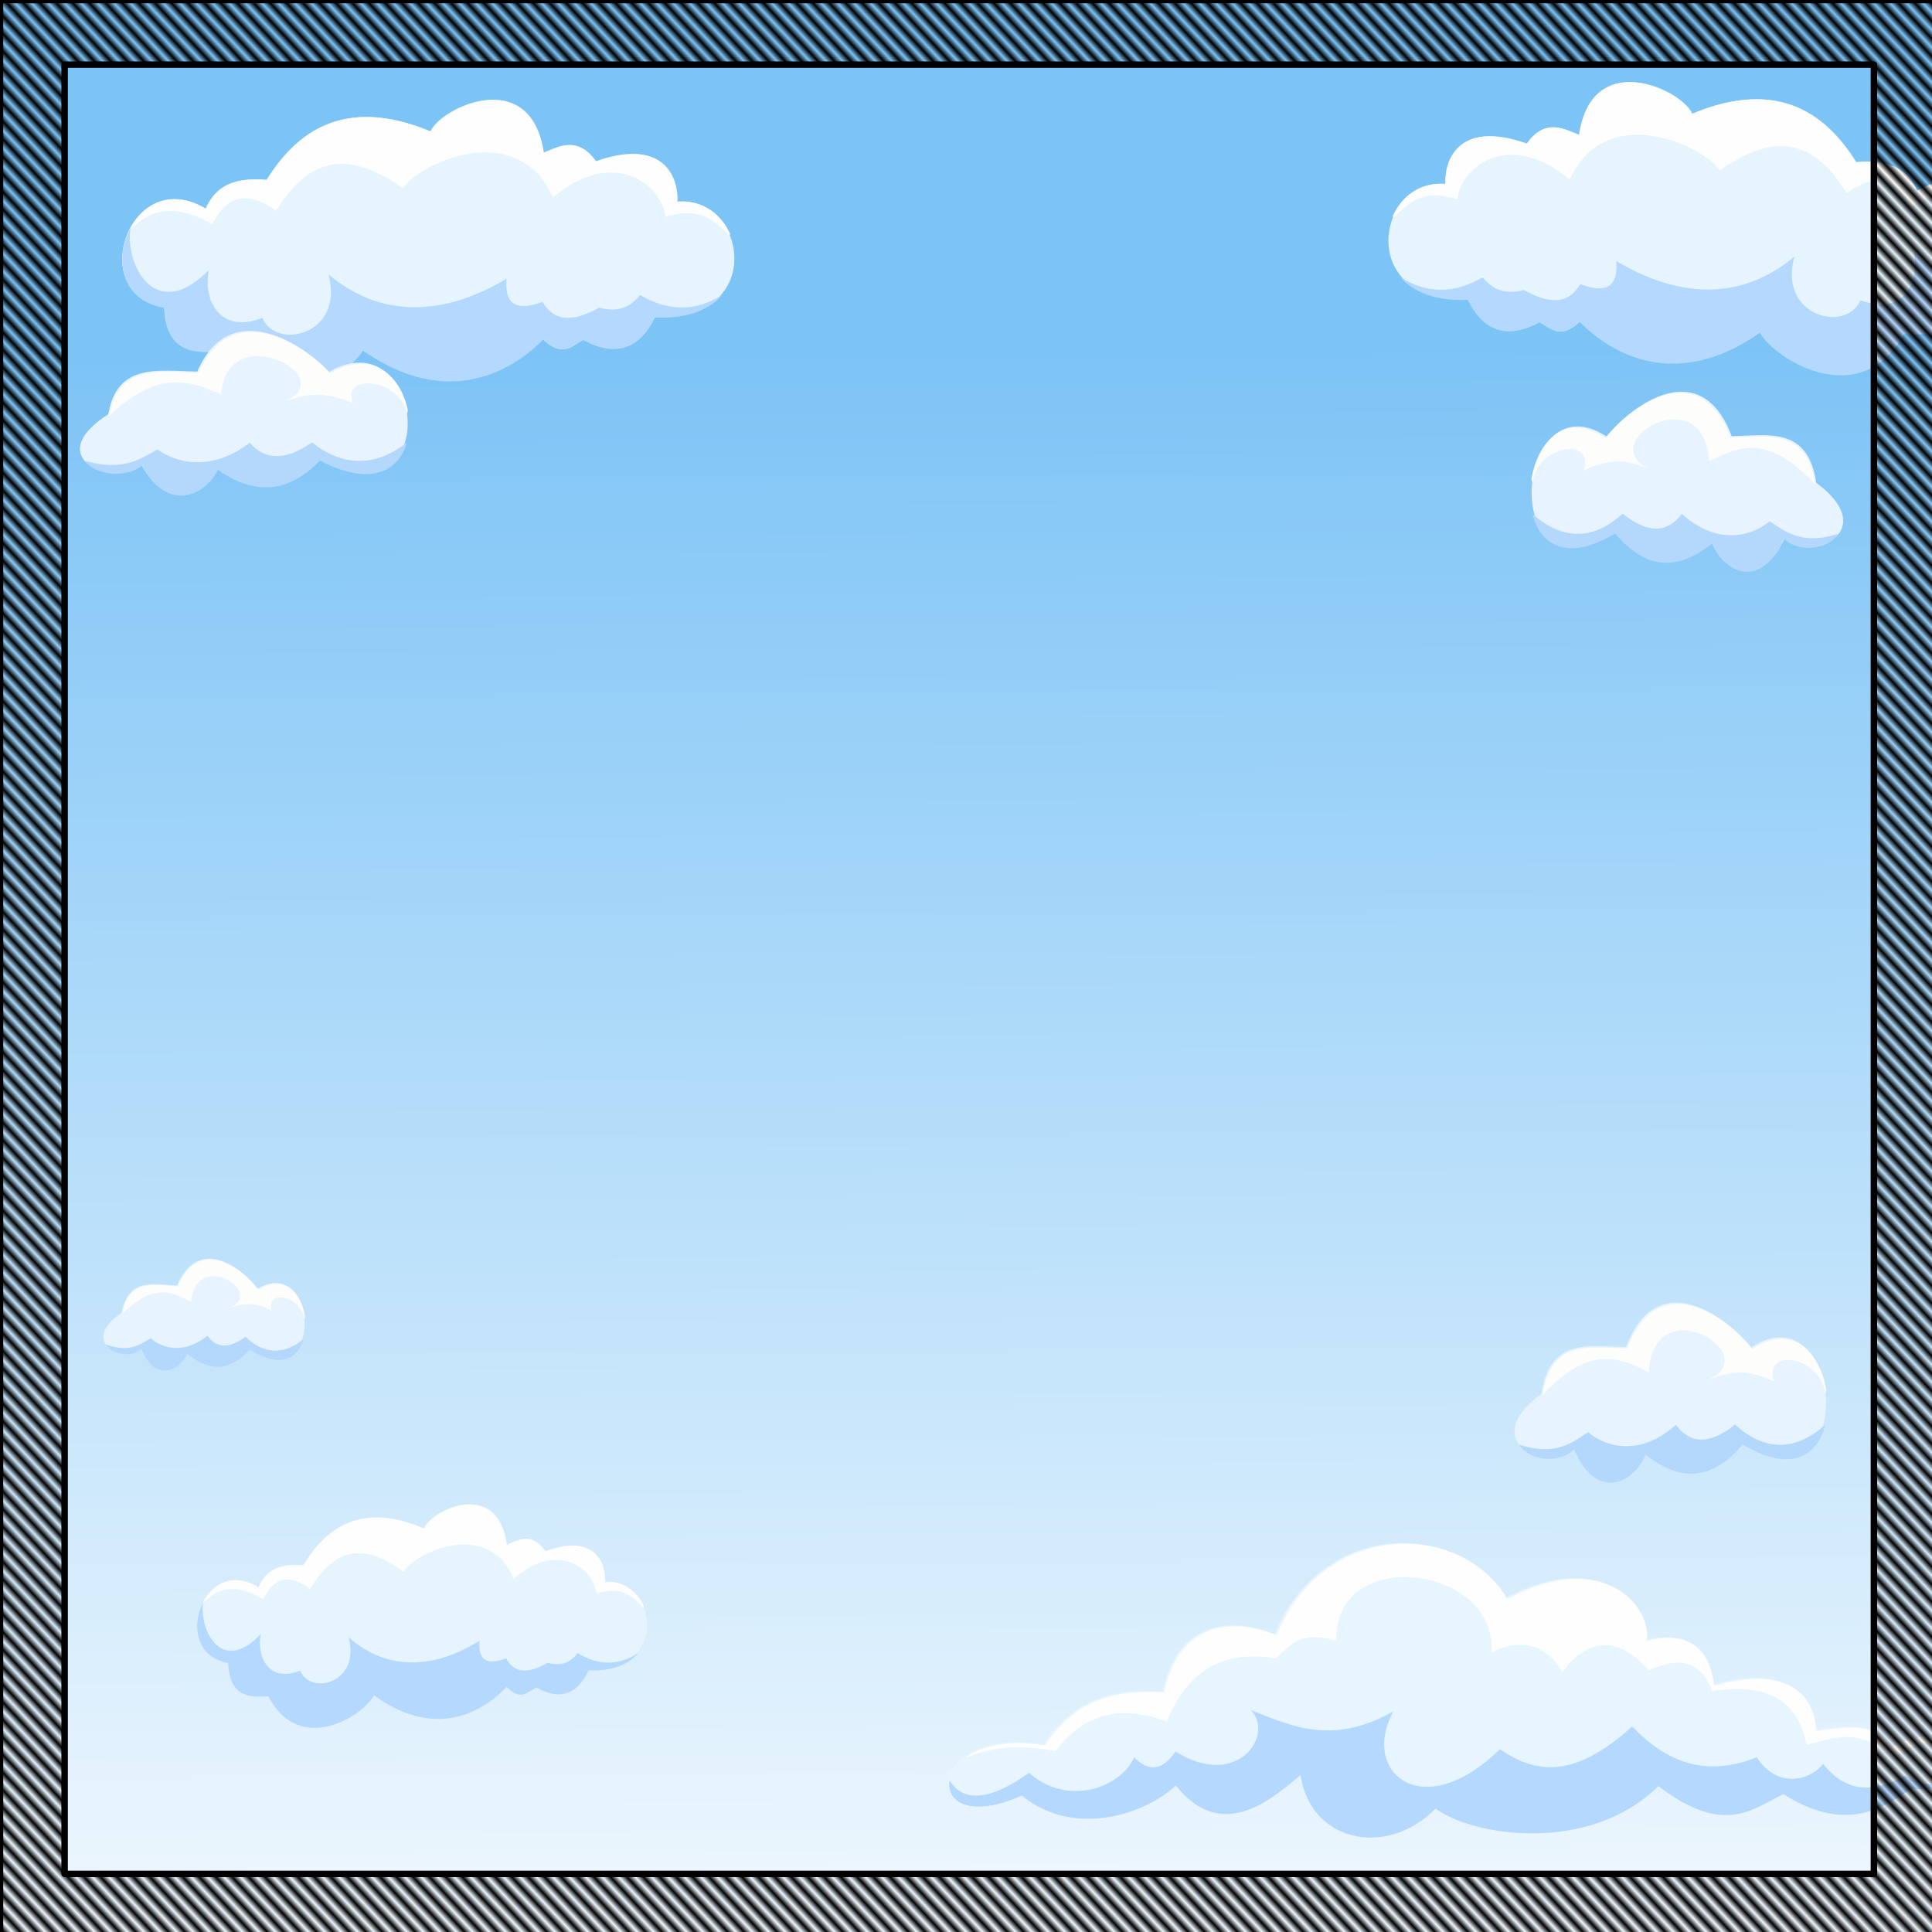 <?xml version="1.0" encoding="UTF-8" standalone="no"?>
<!-- Created with Inkscape (http://www.inkscape.org/) -->

<svg
   xmlns:dc="http://purl.org/dc/elements/1.1/"
   xmlns:cc="http://creativecommons.org/ns#"
   xmlns:rdf="http://www.w3.org/1999/02/22-rdf-syntax-ns#"
   xmlns:svg="http://www.w3.org/2000/svg"
   xmlns="http://www.w3.org/2000/svg"
   xmlns:xlink="http://www.w3.org/1999/xlink"
   xmlns:sodipodi="http://sodipodi.sourceforge.net/DTD/sodipodi-0.dtd"
   xmlns:inkscape="http://www.inkscape.org/namespaces/inkscape"
   width="600"
   height="600"
   viewBox="0 0 158.75 158.75"
   version="1.1"
   id="svg4790"
   inkscape:version="0.92.4 (5da689c313, 2019-01-14)"
   sodipodi:docname="wolken_background.svg">
  <defs
     id="defs4784">
    <pattern
       inkscape:collect="always"
       xlink:href="#Strips1_1"
       id="pattern7683"
       patternTransform="matrix(1.356,-1.27,1.149,1.227,0,0)" />
    <pattern
       inkscape:collect="always"
       xlink:href="#Strips1_1"
       id="pattern7477"
       patternTransform="matrix(1.774,-1.757,1.757,1.774,0,0)" />
    <pattern
       inkscape:isstock="true"
       inkscape:stockid="Stripes 1:1"
       id="Strips1_1"
       patternTransform="translate(0,0) scale(10,10)"
       height="1"
       width="2"
       patternUnits="userSpaceOnUse"
       inkscape:collect="always">
      <rect
         id="rect6742"
         height="2"
         width="1"
         y="-0.5"
         x="0"
         style="fill:black;stroke:none" />
    </pattern>
    <linearGradient
       id="linearGradient6011"
       inkscape:collect="always">
      <stop
         id="stop6007"
         offset="0"
         style="stop-color:#f5ff23;stop-opacity:1" />
      <stop
         id="stop6009"
         offset="1"
         style="stop-color:#fffff2;stop-opacity:1" />
    </linearGradient>
    <linearGradient
       inkscape:collect="always"
       id="linearGradient5626-1-3">
      <stop
         style="stop-color:#7cc3f6;stop-opacity:1"
         offset="0"
         id="stop5622" />
      <stop
         style="stop-color:#ffffff;stop-opacity:1"
         offset="1"
         id="stop5624" />
    </linearGradient>
    <linearGradient
       inkscape:collect="always"
       xlink:href="#linearGradient5626-1-3"
       id="linearGradient5620"
       x1="77.787"
       y1="166.031"
       x2="78.581"
       y2="314.727"
       gradientUnits="userSpaceOnUse" />
    <linearGradient
       inkscape:collect="always"
       xlink:href="#linearGradient6011"
       id="linearGradient5995"
       gradientUnits="userSpaceOnUse"
       x1="33.709"
       y1="29.005"
       x2="38.05"
       y2="56.503" />
    <clipPath
       clipPathUnits="userSpaceOnUse"
       id="clipPath7764">
      <rect
         style="opacity:1;fill:none;fill-opacity:1;fill-rule:nonzero;stroke:none;stroke-width:2;stroke-linecap:butt;stroke-linejoin:round;stroke-miterlimit:10;stroke-dasharray:none;stroke-dashoffset:50.457;stroke-opacity:1"
         id="rect7766"
         width="600"
         height="600"
         x="49.346"
         y="-7.1"
         inkscape:label="fullrect" />
    </clipPath>
    <clipPath
       clipPathUnits="userSpaceOnUse"
       id="clipPath7768">
      <rect
         style="opacity:1;fill:none;fill-opacity:1;fill-rule:nonzero;stroke:none;stroke-width:2;stroke-linecap:butt;stroke-linejoin:round;stroke-miterlimit:10;stroke-dasharray:none;stroke-dashoffset:50.457;stroke-opacity:1"
         id="rect7770"
         width="600"
         height="600"
         x="49.346"
         y="-7.1"
         inkscape:label="fullrect" />
    </clipPath>
    <clipPath
       clipPathUnits="userSpaceOnUse"
       id="clipPath7772">
      <rect
         style="opacity:1;fill:none;fill-opacity:1;fill-rule:nonzero;stroke:none;stroke-width:0.529;stroke-linecap:butt;stroke-linejoin:round;stroke-miterlimit:10;stroke-dasharray:none;stroke-dashoffset:50.457;stroke-opacity:1"
         id="rect7774"
         width="158.75"
         height="158.75"
         x="13.056"
         y="136.371"
         inkscape:label="fullrect" />
    </clipPath>
    <clipPath
       clipPathUnits="userSpaceOnUse"
       id="clipPath7777">
      <rect
         inkscape:label="fullrect"
         y="-323.88"
         x="-32.199"
         height="600"
         width="600"
         id="rect7779"
         style="opacity:1;fill:none;fill-opacity:1;fill-rule:nonzero;stroke:none;stroke-width:2;stroke-linecap:butt;stroke-linejoin:round;stroke-miterlimit:10;stroke-dasharray:none;stroke-dashoffset:50.457;stroke-opacity:1" />
    </clipPath>
    <clipPath
       clipPathUnits="userSpaceOnUse"
       id="clipPath7781">
      <rect
         inkscape:label="fullrect"
         y="-323.88"
         x="-32.199"
         height="600"
         width="600"
         id="rect7783"
         style="opacity:1;fill:none;fill-opacity:1;fill-rule:nonzero;stroke:none;stroke-width:2;stroke-linecap:butt;stroke-linejoin:round;stroke-miterlimit:10;stroke-dasharray:none;stroke-dashoffset:50.457;stroke-opacity:1" />
    </clipPath>
    <clipPath
       clipPathUnits="userSpaceOnUse"
       id="clipPath7785">
      <rect
         inkscape:label="fullrect"
         y="52.557"
         x="-8.519"
         height="158.75"
         width="158.75"
         id="rect7787"
         style="opacity:1;fill:none;fill-opacity:1;fill-rule:nonzero;stroke:none;stroke-width:0.529;stroke-linecap:butt;stroke-linejoin:round;stroke-miterlimit:10;stroke-dasharray:none;stroke-dashoffset:50.457;stroke-opacity:1" />
    </clipPath>
  </defs>
  <sodipodi:namedview
     id="base"
     pagecolor="#ffffff"
     bordercolor="#666666"
     borderopacity="1.0"
     inkscape:pageopacity="0.0"
     inkscape:pageshadow="2"
     inkscape:zoom="1"
     inkscape:cx="220.14622"
     inkscape:cy="290.27525"
     inkscape:document-units="px"
     inkscape:current-layer="layer1"
     showgrid="false"
     units="px"
     showguides="true"
     inkscape:guide-bbox="true"
     inkscape:window-width="1920"
     inkscape:window-height="1058"
     inkscape:window-x="1672"
     inkscape:window-y="-8"
     inkscape:window-maximized="1">
    <sodipodi:guide
       position="5.292,159.43"
       orientation="1,0"
       id="guide6013"
       inkscape:locked="false" />
    <sodipodi:guide
       position="153.458,160.739"
       orientation="1,0"
       id="guide6015"
       inkscape:locked="false" />
    <sodipodi:guide
       position="-5.75,153.458"
       orientation="0,1"
       id="guide6017"
       inkscape:locked="false" />
    <sodipodi:guide
       position="-0.235,5.291"
       orientation="0,1"
       id="guide6019"
       inkscape:locked="false" />
  </sodipodi:namedview>
  <g
     inkscape:label="Ebene 1"
     inkscape:groupmode="layer"
     id="layer1"
     transform="translate(0,-138.25)">
    <rect
       style="display:inline;opacity:1;fill:url(#linearGradient5620);fill-opacity:1;fill-rule:nonzero;stroke:none;stroke-width:0.026;stroke-linecap:butt;stroke-linejoin:round;stroke-miterlimit:4;stroke-dasharray:none;stroke-dashoffset:50.457;stroke-opacity:1"
       id="rect5612"
       width="158.75"
       height="158.75"
       x="0"
       y="138.25"
       inkscape:label="background" />
    <g
       id="g5672"
       inkscape:label="wolken"
       style="display:inline">
      <g
         transform="translate(70.363,39.013)"
         style="display:inline"
         inkscape:label="wolke2"
         id="g5387">
        <path
           style="display:inline;fill:#e7f4ff;fill-opacity:1;stroke:none;stroke-width:0.265px;stroke-linecap:butt;stroke-linejoin:miter;stroke-opacity:1"
           d="m 63.242,209.926 c 2.586,-6.849 8.353,-2.413 10.274,0.042 7.445,-4.958 9.248,13.896 -0.8,7.832 -1.595,1.852 -4.144,3.881 -7.958,0.842 -1.1,2.517 -4.084,3.725 -5.895,-0.421 -2.193,2.147 -7.903,-0.522 -2.568,-4.463 0.686,-4.691 4.001,-3.875 6.947,-3.832 z"
           id="path5348"
           inkscape:connector-curvature="0"
           sodipodi:nodetypes="ccccccc"
           inkscape:label="wolke2" />
        <path
           style="display:inline;opacity:1;fill:#fdfdfc;fill-opacity:1;stroke:none;stroke-width:0.624;stroke-linecap:butt;stroke-linejoin:miter;stroke-miterlimit:4;stroke-dasharray:none;stroke-opacity:1"
           d="m 255.111,257.107 c -6.158,-0.201 -12.113,3.276 -16.084,13.793 -11.135,-0.164 -23.664,-3.249 -26.258,14.482 15.136,-16.334 24.343,-11.237 32.941,-7.162 1.537,-26.37 36.22,-5.6 18.459,2.389 5.292,-1.758 9.969,-4.307 20.371,0.477 -3.434,-10.424 14.266,-8.056 15.912,3.818 l 0.285,-1.182 c -1.866,-11.26 -10.196,-21.11 -22.883,-12.662 -4.31,-5.51 -13.743,-13.66 -22.744,-13.953 z"
           transform="matrix(0.265,0,0,0.265,0,138.25)"
           id="path5350"
           inkscape:connector-curvature="0"
           inkscape:label="wolke2_light" />
        <path
           style="display:inline;fill:#b4d7fc;fill-opacity:1;stroke:none;stroke-width:0.2;stroke-linecap:butt;stroke-linejoin:miter;stroke-miterlimit:4;stroke-dasharray:none;stroke-opacity:1"
           d="m 272.486,294.486 c -8.184,6.565 -14.056,5.841 -18.342,0.113 -12.283,10.839 -23.038,5.903 -27.232,2.25 -5.275,3.523 -10.255,7.407 -21.211,3.938 l -0.121,0.123 c 3.199,4.682 12.189,5.951 16.896,1.342 6.844,15.669 18.121,11.105 22.279,1.59 14.417,11.484 24.047,3.82 30.076,-3.182 15.167,9.153 23.183,3.281 25.557,-5.877 l -0.164,-0.072 c -11.298,10.13 -21.398,5.764 -27.738,-0.225 z"
           transform="matrix(0.265,0,0,0.265,0,138.25)"
           id="path5355"
           inkscape:connector-curvature="0"
           inkscape:label="wolke2_shadow" />
      </g>
      <g
         transform="translate(2.62,3.335)"
         style="display:inline"
         inkscape:label="wolke1"
         id="g5392">
        <path
           style="display:inline;fill:#e6f5fd;fill-opacity:1;stroke:none;stroke-width:0.079;stroke-linecap:butt;stroke-linejoin:miter;stroke-miterlimit:4;stroke-dasharray:none;stroke-opacity:1"
           d="m 19.277,149.684 c 2.329,-3.726 6.204,-7.003 13.465,-3.969 0.832,-1.952 8.198,-5.488 9.26,1.748 1.196,-0.454 2.759,-1.476 4.299,0.709 5.893,-2.09 6.756,1.702 6.662,3.307 5.769,-0.544 7.538,9.898 -1.843,9.497 -1.277,2.582 -3.196,3.292 -5.859,1.843 -0.934,0.461 -1.661,1.51 -3.307,-0.047 -2.67,2.718 -7.982,5.693 -14.788,0.898 -1.377,2.36 -8.396,6.481 -11.812,0.095 -2.284,0.193 -4.317,-0.057 -4.488,-3.591 -6.536,-1.052 -2.857,-11.85 3.402,-8.126 0.69,-1.473 1.824,-2.636 5.008,-2.362 z"
           id="path5346"
           inkscape:connector-curvature="0"
           sodipodi:nodetypes="ccccccccccccc"
           inkscape:label="wolke1" />
        <path
           style="fill:#b4d8fe;fill-opacity:1;stroke:none;stroke-width:0.3;stroke-linecap:butt;stroke-linejoin:miter;stroke-miterlimit:4;stroke-dasharray:none;stroke-opacity:1"
           d="m 30.574,58.115 c -4.985,9.213 -3.1,22.554 10.498,24.742 0.65,13.356 8.33,14.301 16.963,13.57 12.911,24.138 39.439,8.563 44.643,-0.357 25.725,18.123 45.805,6.879 55.895,-3.393 6.223,5.885 8.97,1.923 12.5,0.18 10.062,5.479 17.318,2.793 22.143,-6.965 10.296,0.441 17.033,-2.578 20.883,-7.029 -8.069,5.036 -16.542,5.356 -25.5,0.02 -2.785,3.373 -6.358,5.628 -12.717,3.938 -9.852,5.488 -14.563,3.152 -17.555,-1.801 -9.252,3.411 -11.731,-0.343 -11.139,-7.201 C 127.943,85.373 108.443,86.343 91.936,72.469 97.082,91.316 75.641,96.165 71.455,85.971 58.067,91.253 52.971,80.122 54.914,71.117 38.283,88.046 28.786,69.433 30.574,58.115 Z"
           transform="matrix(0.265,0,0,0.265,0,138.25)"
           id="path5379"
           inkscape:connector-curvature="0"
           inkscape:label="wolke1_shadow" />
        <path
           style="fill:#fefefe;fill-opacity:1;stroke:none;stroke-width:0.3;stroke-linecap:butt;stroke-linejoin:miter;stroke-miterlimit:4;stroke-dasharray:none;stroke-opacity:1"
           d="m 142.396,18.389 c -8.335,0.297 -16.976,5.906 -18.646,9.826 -27.443,-11.467 -42.089,0.919 -50.893,15 C 60.821,42.182 56.534,46.574 53.928,52.143 43.293,45.816 34.646,50.59 30.574,58.115 l 0.258,0.174 c 7.996,-7.945 16.465,-6.273 25.094,-1.35 1.433,-2.15 6.056,-14.034 19.805,-4.164 11.382,-18.623 24.35,-17.508 39.387,-6.977 4.148,-7.148 35.068,-22.336 46.473,2.812 18.18,-15.357 33.393,-4.775 34.885,6.078 10.957,-3.426 15.239,1.329 19.805,5.738 L 216.5,59.922 C 213.798,53.829 207.959,49.267 200.178,50 200.533,43.932 197.274,29.6 175,37.5 169.179,29.242 163.272,33.107 158.75,34.822 156.868,22.002 149.751,18.127 142.396,18.389 Z"
           transform="matrix(0.265,0,0,0.265,0,138.25)"
           id="path5374"
           inkscape:connector-curvature="0"
           inkscape:label="wolke1_light" />
      </g>
      <g
         transform="matrix(-1,0,0,1,171.806,1.879)"
         inkscape:label="wolke1_flipped"
         style="display:inline"
         id="g5400">
        <path
           inkscape:label="wolke1"
           sodipodi:nodetypes="ccccccccccccc"
           inkscape:connector-curvature="0"
           id="path5394"
           d="m 19.277,149.684 c 2.329,-3.726 6.204,-7.003 13.465,-3.969 0.832,-1.952 8.198,-5.488 9.26,1.748 1.196,-0.454 2.759,-1.476 4.299,0.709 5.893,-2.09 6.756,1.702 6.662,3.307 5.769,-0.544 7.538,9.898 -1.843,9.497 -1.277,2.582 -3.196,3.292 -5.859,1.843 -0.934,0.461 -1.661,1.51 -3.307,-0.047 -2.67,2.718 -7.982,5.693 -14.788,0.898 -1.377,2.36 -8.396,6.481 -11.812,0.095 -2.284,0.193 -4.317,-0.057 -4.488,-3.591 -6.536,-1.052 -2.857,-11.85 3.402,-8.126 0.69,-1.473 1.824,-2.636 5.008,-2.362 z"
           style="display:inline;fill:#e6f5fd;fill-opacity:1;stroke:none;stroke-width:0.079;stroke-linecap:butt;stroke-linejoin:miter;stroke-miterlimit:4;stroke-dasharray:none;stroke-opacity:1"
           clip-path="url(#clipPath7772)" />
        <path
           inkscape:label="wolke1_shadow"
           inkscape:connector-curvature="0"
           id="path5396"
           transform="matrix(0.265,0,0,0.265,0,138.25)"
           d="m 30.574,58.115 c -4.985,9.213 -3.1,22.554 10.498,24.742 0.65,13.356 8.33,14.301 16.963,13.57 12.911,24.138 39.439,8.563 44.643,-0.357 25.725,18.123 45.805,6.879 55.895,-3.393 6.223,5.885 8.97,1.923 12.5,0.18 10.062,5.479 17.318,2.793 22.143,-6.965 10.296,0.441 17.033,-2.578 20.883,-7.029 -8.069,5.036 -16.542,5.356 -25.5,0.02 -2.785,3.373 -6.358,5.628 -12.717,3.938 -9.852,5.488 -14.563,3.152 -17.555,-1.801 -9.252,3.411 -11.731,-0.343 -11.139,-7.201 C 127.943,85.373 108.443,86.343 91.936,72.469 97.082,91.316 75.641,96.165 71.455,85.971 58.067,91.253 52.971,80.122 54.914,71.117 38.283,88.046 28.786,69.433 30.574,58.115 Z"
           style="fill:#b4d8fe;fill-opacity:1;stroke:none;stroke-width:0.3;stroke-linecap:butt;stroke-linejoin:miter;stroke-miterlimit:4;stroke-dasharray:none;stroke-opacity:1"
           clip-path="url(#clipPath7768)" />
        <path
           inkscape:label="wolke1_light"
           inkscape:connector-curvature="0"
           id="path5398"
           d="m 142.396,18.389 c -8.335,0.297 -16.976,5.906 -18.646,9.826 -27.443,-11.467 -42.089,0.919 -50.893,15 C 60.821,42.182 56.534,46.574 53.928,52.143 43.293,45.816 34.646,50.59 30.574,58.115 l 0.258,0.174 c 7.996,-7.945 16.465,-6.273 25.094,-1.35 1.433,-2.15 6.056,-14.034 19.805,-4.164 11.382,-18.623 24.35,-17.508 39.387,-6.977 4.148,-7.148 35.068,-22.336 46.473,2.812 18.18,-15.357 33.393,-4.775 34.885,6.078 10.957,-3.426 15.239,1.329 19.805,5.738 L 216.5,59.922 C 213.798,53.829 207.959,49.267 200.178,50 200.533,43.932 197.274,29.6 175,37.5 169.179,29.242 163.272,33.107 158.75,34.822 156.868,22.002 149.751,18.127 142.396,18.389 Z"
           style="fill:#fefefe;fill-opacity:1;stroke:none;stroke-width:0.3;stroke-linecap:butt;stroke-linejoin:miter;stroke-miterlimit:4;stroke-dasharray:none;stroke-opacity:1"
           transform="matrix(0.265,0,0,0.265,0,138.25)"
           clip-path="url(#clipPath7764)" />
      </g>
      <g
         transform="matrix(-1,0,0,1,205.534,-35.838)"
         id="g5408"
         inkscape:label="wolke2"
         style="display:inline">
        <path
           inkscape:label="wolke2"
           sodipodi:nodetypes="ccccccc"
           inkscape:connector-curvature="0"
           id="path5402"
           d="m 63.242,209.926 c 2.586,-6.849 8.353,-2.413 10.274,0.042 7.445,-4.958 9.248,13.896 -0.8,7.832 -1.595,1.852 -4.144,3.881 -7.958,0.842 -1.1,2.517 -4.084,3.725 -5.895,-0.421 -2.193,2.147 -7.903,-0.522 -2.568,-4.463 0.686,-4.691 4.001,-3.875 6.947,-3.832 z"
           style="display:inline;fill:#e7f4ff;fill-opacity:1;stroke:none;stroke-width:0.265px;stroke-linecap:butt;stroke-linejoin:miter;stroke-opacity:1" />
        <path
           inkscape:label="wolke2_light"
           inkscape:connector-curvature="0"
           id="path5404"
           transform="matrix(0.265,0,0,0.265,0,138.25)"
           d="m 255.111,257.107 c -6.158,-0.201 -12.113,3.276 -16.084,13.793 -11.135,-0.164 -23.664,-3.249 -26.258,14.482 15.136,-16.334 24.343,-11.237 32.941,-7.162 1.537,-26.37 36.22,-5.6 18.459,2.389 5.292,-1.758 9.969,-4.307 20.371,0.477 -3.434,-10.424 14.266,-8.056 15.912,3.818 l 0.285,-1.182 c -1.866,-11.26 -10.196,-21.11 -22.883,-12.662 -4.31,-5.51 -13.743,-13.66 -22.744,-13.953 z"
           style="display:inline;opacity:1;fill:#fdfdfc;fill-opacity:1;stroke:none;stroke-width:0.624;stroke-linecap:butt;stroke-linejoin:miter;stroke-miterlimit:4;stroke-dasharray:none;stroke-opacity:1" />
        <path
           inkscape:label="wolke2_shadow"
           inkscape:connector-curvature="0"
           id="path5406"
           transform="matrix(0.265,0,0,0.265,0,138.25)"
           d="m 272.486,294.486 c -8.184,6.565 -14.056,5.841 -18.342,0.113 -12.283,10.839 -23.038,5.903 -27.232,2.25 -5.275,3.523 -10.255,7.407 -21.211,3.938 l -0.121,0.123 c 3.199,4.682 12.189,5.951 16.896,1.342 6.844,15.669 18.121,11.105 22.279,1.59 14.417,11.484 24.047,3.82 30.076,-3.182 15.167,9.153 23.183,3.281 25.557,-5.877 l -0.164,-0.072 c -11.298,10.13 -21.398,5.764 -27.738,-0.225 z"
           style="display:inline;fill:#b4d7fc;fill-opacity:1;stroke:none;stroke-width:0.2;stroke-linecap:butt;stroke-linejoin:miter;stroke-miterlimit:4;stroke-dasharray:none;stroke-opacity:1" />
      </g>
      <g
         transform="matrix(0.735,0,0,0.762,10.738,152.808)"
         style="display:inline"
         inkscape:label="wolke1"
         id="g5392-9">
        <path
           style="display:inline;fill:#e6f5fd;fill-opacity:1;stroke:none;stroke-width:0.079;stroke-linecap:butt;stroke-linejoin:miter;stroke-miterlimit:4;stroke-dasharray:none;stroke-opacity:1"
           d="m 19.277,149.684 c 2.329,-3.726 6.204,-7.003 13.465,-3.969 0.832,-1.952 8.198,-5.488 9.26,1.748 1.196,-0.454 2.759,-1.476 4.299,0.709 5.893,-2.09 6.756,1.702 6.662,3.307 5.769,-0.544 7.538,9.898 -1.843,9.497 -1.277,2.582 -3.196,3.292 -5.859,1.843 -0.934,0.461 -1.661,1.51 -3.307,-0.047 -2.67,2.718 -7.982,5.693 -14.788,0.898 -1.377,2.36 -8.396,6.481 -11.812,0.095 -2.284,0.193 -4.317,-0.057 -4.488,-3.591 -6.536,-1.052 -2.857,-11.85 3.402,-8.126 0.69,-1.473 1.824,-2.636 5.008,-2.362 z"
           id="path5346-2"
           inkscape:connector-curvature="0"
           sodipodi:nodetypes="ccccccccccccc"
           inkscape:label="wolke1" />
        <path
           style="fill:#b4d8fe;fill-opacity:1;stroke:none;stroke-width:0.3;stroke-linecap:butt;stroke-linejoin:miter;stroke-miterlimit:4;stroke-dasharray:none;stroke-opacity:1"
           d="m 30.574,58.115 c -4.985,9.213 -3.1,22.554 10.498,24.742 0.65,13.356 8.33,14.301 16.963,13.57 12.911,24.138 39.439,8.563 44.643,-0.357 25.725,18.123 45.805,6.879 55.895,-3.393 6.223,5.885 8.97,1.923 12.5,0.18 10.062,5.479 17.318,2.793 22.143,-6.965 10.296,0.441 17.033,-2.578 20.883,-7.029 -8.069,5.036 -16.542,5.356 -25.5,0.02 -2.785,3.373 -6.358,5.628 -12.717,3.938 -9.852,5.488 -14.563,3.152 -17.555,-1.801 -9.252,3.411 -11.731,-0.343 -11.139,-7.201 C 127.943,85.373 108.443,86.343 91.936,72.469 97.082,91.316 75.641,96.165 71.455,85.971 58.067,91.253 52.971,80.122 54.914,71.117 38.283,88.046 28.786,69.433 30.574,58.115 Z"
           transform="matrix(0.265,0,0,0.265,0,138.25)"
           id="path5379-2"
           inkscape:connector-curvature="0"
           inkscape:label="wolke1_shadow" />
        <path
           style="fill:#fefefe;fill-opacity:1;stroke:none;stroke-width:0.3;stroke-linecap:butt;stroke-linejoin:miter;stroke-miterlimit:4;stroke-dasharray:none;stroke-opacity:1"
           d="m 142.396,18.389 c -8.335,0.297 -16.976,5.906 -18.646,9.826 -27.443,-11.467 -42.089,0.919 -50.893,15 C 60.821,42.182 56.534,46.574 53.928,52.143 43.293,45.816 34.646,50.59 30.574,58.115 l 0.258,0.174 c 7.996,-7.945 16.465,-6.273 25.094,-1.35 1.433,-2.15 6.056,-14.034 19.805,-4.164 11.382,-18.623 24.35,-17.508 39.387,-6.977 4.148,-7.148 35.068,-22.336 46.473,2.812 18.18,-15.357 33.393,-4.775 34.885,6.078 10.957,-3.426 15.239,1.329 19.805,5.738 L 216.5,59.922 C 213.798,53.829 207.959,49.267 200.178,50 200.533,43.932 197.274,29.6 175,37.5 169.179,29.242 163.272,33.107 158.75,34.822 156.868,22.002 149.751,18.127 142.396,18.389 Z"
           transform="matrix(0.265,0,0,0.265,0,138.25)"
           id="path5374-6"
           inkscape:connector-curvature="0"
           inkscape:label="wolke1_light" />
      </g>
      <g
         transform="matrix(-1.334,0,0,1.568,242.732,-128.175)"
         style="display:none"
         inkscape:label="wolke2"
         id="g5387-9">
        <path
           style="display:inline;fill:#e7f4ff;fill-opacity:1;stroke:none;stroke-width:0.265px;stroke-linecap:butt;stroke-linejoin:miter;stroke-opacity:1"
           d="m 63.242,209.926 c 2.586,-6.849 8.353,-2.413 10.274,0.042 7.445,-4.958 9.248,13.896 -0.8,7.832 -1.595,1.852 -4.144,3.881 -7.958,0.842 -1.1,2.517 -4.084,3.725 -5.895,-0.421 -2.193,2.147 -7.903,-0.522 -2.568,-4.463 0.686,-4.691 4.001,-3.875 6.947,-3.832 z"
           id="path5348-5"
           inkscape:connector-curvature="0"
           sodipodi:nodetypes="ccccccc"
           inkscape:label="wolke2" />
        <path
           style="display:inline;opacity:1;fill:#fdfdfc;fill-opacity:1;stroke:none;stroke-width:0.624;stroke-linecap:butt;stroke-linejoin:miter;stroke-miterlimit:4;stroke-dasharray:none;stroke-opacity:1"
           d="m 255.111,257.107 c -6.158,-0.201 -12.113,3.276 -16.084,13.793 -11.135,-0.164 -23.664,-3.249 -26.258,14.482 15.136,-16.334 24.343,-11.237 32.941,-7.162 1.537,-26.37 36.22,-5.6 18.459,2.389 5.292,-1.758 9.969,-4.307 20.371,0.477 -3.434,-10.424 14.266,-8.056 15.912,3.818 l 0.285,-1.182 c -1.866,-11.26 -10.196,-21.11 -22.883,-12.662 -4.31,-5.51 -13.743,-13.66 -22.744,-13.953 z"
           transform="matrix(0.265,0,0,0.265,0,138.25)"
           id="path5350-6"
           inkscape:connector-curvature="0"
           inkscape:label="wolke2_light" />
        <path
           style="display:inline;fill:#b4d7fc;fill-opacity:1;stroke:none;stroke-width:0.2;stroke-linecap:butt;stroke-linejoin:miter;stroke-miterlimit:4;stroke-dasharray:none;stroke-opacity:1"
           d="m 272.486,294.486 c -8.184,6.565 -14.056,5.841 -18.342,0.113 -12.283,10.839 -23.038,5.903 -27.232,2.25 -5.275,3.523 -10.255,7.407 -21.211,3.938 l -0.121,0.123 c 3.199,4.682 12.189,5.951 16.896,1.342 6.844,15.669 18.121,11.105 22.279,1.59 14.417,11.484 24.047,3.82 30.076,-3.182 15.167,9.153 23.183,3.281 25.557,-5.877 l -0.164,-0.072 c -11.298,10.13 -21.398,5.764 -27.738,-0.225 z"
           transform="matrix(0.265,0,0,0.265,0,138.25)"
           id="path5355-5"
           inkscape:connector-curvature="0"
           inkscape:label="wolke2_shadow" />
      </g>
      <g
         transform="matrix(1.052,0,0,0.915,-50.324,-23.305)"
         style="display:inline"
         inkscape:label="wolke2"
         id="g5387-99">
        <path
           style="display:inline;fill:#e7f4ff;fill-opacity:1;stroke:none;stroke-width:0.265px;stroke-linecap:butt;stroke-linejoin:miter;stroke-opacity:1"
           d="m 63.242,209.926 c 2.586,-6.849 8.353,-2.413 10.274,0.042 7.445,-4.958 9.248,13.896 -0.8,7.832 -1.595,1.852 -4.144,3.881 -7.958,0.842 -1.1,2.517 -4.084,3.725 -5.895,-0.421 -2.193,2.147 -7.903,-0.522 -2.568,-4.463 0.686,-4.691 4.001,-3.875 6.947,-3.832 z"
           id="path5348-11"
           inkscape:connector-curvature="0"
           sodipodi:nodetypes="ccccccc"
           inkscape:label="wolke2" />
        <path
           style="display:inline;opacity:1;fill:#fdfdfc;fill-opacity:1;stroke:none;stroke-width:0.624;stroke-linecap:butt;stroke-linejoin:miter;stroke-miterlimit:4;stroke-dasharray:none;stroke-opacity:1"
           d="m 255.111,257.107 c -6.158,-0.201 -12.113,3.276 -16.084,13.793 -11.135,-0.164 -23.664,-3.249 -26.258,14.482 15.136,-16.334 24.343,-11.237 32.941,-7.162 1.537,-26.37 36.22,-5.6 18.459,2.389 5.292,-1.758 9.969,-4.307 20.371,0.477 -3.434,-10.424 14.266,-8.056 15.912,3.818 l 0.285,-1.182 c -1.866,-11.26 -10.196,-21.11 -22.883,-12.662 -4.31,-5.51 -13.743,-13.66 -22.744,-13.953 z"
           transform="matrix(0.265,0,0,0.265,0,138.25)"
           id="path5350-62"
           inkscape:connector-curvature="0"
           inkscape:label="wolke2_light" />
        <path
           style="display:inline;fill:#b4d7fc;fill-opacity:1;stroke:none;stroke-width:0.2;stroke-linecap:butt;stroke-linejoin:miter;stroke-miterlimit:4;stroke-dasharray:none;stroke-opacity:1"
           d="m 272.486,294.486 c -8.184,6.565 -14.056,5.841 -18.342,0.113 -12.283,10.839 -23.038,5.903 -27.232,2.25 -5.275,3.523 -10.255,7.407 -21.211,3.938 l -0.121,0.123 c 3.199,4.682 12.189,5.951 16.896,1.342 6.844,15.669 18.121,11.105 22.279,1.59 14.417,11.484 24.047,3.82 30.076,-3.182 15.167,9.153 23.183,3.281 25.557,-5.877 l -0.164,-0.072 c -11.298,10.13 -21.398,5.764 -27.738,-0.225 z"
           transform="matrix(0.265,0,0,0.265,0,138.25)"
           id="path5355-4"
           inkscape:connector-curvature="0"
           inkscape:label="wolke2_shadow" />
      </g>
      <g
         transform="translate(8.519,85.693)"
         inkscape:label="wolke3"
         id="g5562"
         style="display:inline">
        <path
           style="fill:#e7f5fe;fill-opacity:1;stroke:none;stroke-width:0.132;stroke-linecap:butt;stroke-linejoin:miter;stroke-miterlimit:4;stroke-dasharray:none;stroke-opacity:1"
           d="m 75.326,199.999 c -8.577,3.823 -7.859,-5.8 1.905,-4.109 2.429,-3.836 5.916,-4.616 9.766,-4.347 0.87,-4.451 4.167,-6.695 9.23,-4.704 3.709,-9.275 14.995,-9.554 18.936,-2.977 7.969,-4.188 11.867,0.678 11.433,3.454 1.889,-0.484 5.019,-0.714 5.538,3.692 5.195,-1.531 8.159,0.056 8.382,3.682 2.493,-0.303 4.892,-0.795 6.147,1.38 6.153,-3.369 7.252,4.201 1.667,3.335 -2.765,2.001 -5.742,3.48 -10.54,0.476 -2.598,1.295 -4.9,3.42 -10.242,-0.655 -5.596,5.537 -15.083,4.174 -18.281,1.846 -4.11,4.135 -10.292,2.649 -11.076,-2.739 -2.01,1.574 -6.296,5.811 -10.242,0.834 -2.406,2.336 -8.364,4.354 -12.624,0.834 z"
           id="path5539"
           inkscape:connector-curvature="0"
           inkscape:label="wolke3"
           sodipodi:nodetypes="cccccccccccccccc"
           clip-path="url(#clipPath7785)" />
        <path
           style="fill:#fefefe;fill-opacity:1;stroke:none;stroke-width:0.2;stroke-linecap:butt;stroke-linejoin:miter;stroke-miterlimit:4;stroke-dasharray:none;stroke-opacity:1"
           d="m 404.492,155.324 c -15.969,-0.358 -32.916,8.603 -40.801,28.322 -19.136,-7.525 -31.597,0.958 -34.885,17.779 -14.551,-1.017 -27.728,1.93 -36.908,16.428 -11.335,-1.964 -19.43,0.113 -24.287,3.506 l 0.205,0.209 c 7.238,-3.413 16.509,-3.862 27.346,-2.025 9.686,-12.614 21.207,-13.939 34.488,-9.172 6.021,-14.769 16.553,-22.443 33.816,-19.523 4.229,-3.659 6.876,-8.731 18.791,-5.514 -0.952,-29.722 50.039,-23.614 47.992,3.779 4.161,-2.103 14.489,-6.503 22,5.898 7.73,-9.74 16.412,-12.094 26.895,-0.451 8.661,-3.908 15.641,-3.815 19.646,6.453 18.638,-3.052 26.858,4.421 29.191,16.615 8.275,-1.896 16.091,-5.833 27.006,4.051 5.127,-4.049 11.802,-7.565 18.846,-1.148 l 0.006,-0.045 c -1.788,-4.74 -8.508,-7.99 -19.525,-1.957 -4.742,-8.221 -13.81,-6.359 -23.234,-5.215 -0.843,-13.702 -12.043,-19.701 -31.68,-13.914 -1.96,-16.651 -13.794,-15.782 -20.932,-13.953 1.639,-10.492 -13.088,-28.885 -43.209,-13.055 -6.517,-10.875 -18.347,-16.79 -30.768,-17.068 z"
           transform="matrix(0.265,0,0,0.265,0,138.25)"
           id="path5541"
           inkscape:connector-curvature="0"
           inkscape:label="wolke3_light"
           clip-path="url(#clipPath7781)" />
        <path
           style="fill:#b5d8fe;fill-opacity:1;stroke:none;stroke-width:0.1;stroke-linecap:butt;stroke-linejoin:miter;stroke-miterlimit:4;stroke-dasharray:none;stroke-opacity:1"
           d="m 355.748,206.92 c 7.437,7.729 -4.341,24.826 -23.404,12.793 -4.281,6.324 -8.562,6.154 -12.844,1.775 -3.745,9.041 -20.222,15.751 -32.553,4.854 -12.124,8.596 -20.308,9.313 -24.652,2.35 -1.188,6.464 6.237,11.895 22.4,4.691 16.099,13.307 38.62,5.679 47.713,-3.15 14.912,18.81 31.113,2.797 38.709,-3.15 2.961,20.365 26.329,25.98 41.861,10.352 12.086,8.8 47.943,13.951 69.092,-6.977 20.191,15.4 28.891,7.371 38.709,2.477 18.134,11.354 29.386,5.763 39.836,-1.801 5.862,0.91 9.768,-0.643 11.865,-3.084 -3.277,1.884 -6.715,3.304 -13.83,-0.873 -11.196,6.083 -18.8,4.603 -25.531,-3.6 -4.472,5.709 -14.811,7.25 -20.508,-2.092 -15.974,6.438 -28.265,1.387 -38.672,-9.543 -18.455,16.827 -30.527,14.324 -41.016,7.031 -24.2,23.767 -43.424,6.932 -32.98,-11.719 -19.093,10.717 -31.407,4.601 -44.195,-0.334 z"
           transform="matrix(0.265,0,0,0.265,0,138.25)"
           id="path5546"
           inkscape:connector-curvature="0"
           inkscape:label="wolke3_shadow"
           clip-path="url(#clipPath7777)" />
      </g>
      <g
         transform="matrix(-0.719,0,0,0.719,105.845,70.752)"
         inkscape:label="wolke3"
         id="g5562-2"
         style="display:none">
        <path
           style="fill:#e7f5fe;fill-opacity:1;stroke:none;stroke-width:0.132;stroke-linecap:butt;stroke-linejoin:miter;stroke-miterlimit:4;stroke-dasharray:none;stroke-opacity:1"
           d="m 75.326,199.999 c -8.577,3.823 -7.859,-5.8 1.905,-4.109 2.429,-3.836 5.916,-4.616 9.766,-4.347 0.87,-4.451 4.167,-6.695 9.23,-4.704 3.709,-9.275 14.995,-9.554 18.936,-2.977 7.969,-4.188 11.867,0.678 11.433,3.454 1.889,-0.484 5.019,-0.714 5.538,3.692 5.195,-1.531 8.159,0.056 8.382,3.682 2.493,-0.303 4.892,-0.795 6.147,1.38 6.153,-3.369 7.252,4.201 1.667,3.335 -2.765,2.001 -5.742,3.48 -10.54,0.476 -2.598,1.295 -4.9,3.42 -10.242,-0.655 -5.596,5.537 -15.083,4.174 -18.281,1.846 -4.11,4.135 -10.292,2.649 -11.076,-2.739 -2.01,1.574 -6.296,5.811 -10.242,0.834 -2.406,2.336 -8.364,4.354 -12.624,0.834 z"
           id="path5539-2"
           inkscape:connector-curvature="0"
           inkscape:label="wolke3"
           sodipodi:nodetypes="cccccccccccccccc" />
        <path
           style="fill:#fefefe;fill-opacity:1;stroke:none;stroke-width:0.2;stroke-linecap:butt;stroke-linejoin:miter;stroke-miterlimit:4;stroke-dasharray:none;stroke-opacity:1"
           d="m 404.492,155.324 c -15.969,-0.358 -32.916,8.603 -40.801,28.322 -19.136,-7.525 -31.597,0.958 -34.885,17.779 -14.551,-1.017 -27.728,1.93 -36.908,16.428 -11.335,-1.964 -19.43,0.113 -24.287,3.506 l 0.205,0.209 c 7.238,-3.413 16.509,-3.862 27.346,-2.025 9.686,-12.614 21.207,-13.939 34.488,-9.172 6.021,-14.769 16.553,-22.443 33.816,-19.523 4.229,-3.659 6.876,-8.731 18.791,-5.514 -0.952,-29.722 50.039,-23.614 47.992,3.779 4.161,-2.103 14.489,-6.503 22,5.898 7.73,-9.74 16.412,-12.094 26.895,-0.451 8.661,-3.908 15.641,-3.815 19.646,6.453 18.638,-3.052 26.858,4.421 29.191,16.615 8.275,-1.896 16.091,-5.833 27.006,4.051 5.127,-4.049 11.802,-7.565 18.846,-1.148 l 0.006,-0.045 c -1.788,-4.74 -8.508,-7.99 -19.525,-1.957 -4.742,-8.221 -13.81,-6.359 -23.234,-5.215 -0.843,-13.702 -12.043,-19.701 -31.68,-13.914 -1.96,-16.651 -13.794,-15.782 -20.932,-13.953 1.639,-10.492 -13.088,-28.885 -43.209,-13.055 -6.517,-10.875 -18.347,-16.79 -30.768,-17.068 z"
           transform="matrix(0.265,0,0,0.265,0,138.25)"
           id="path5541-9"
           inkscape:connector-curvature="0"
           inkscape:label="wolke3_light" />
        <path
           style="fill:#b5d8fe;fill-opacity:1;stroke:none;stroke-width:0.1;stroke-linecap:butt;stroke-linejoin:miter;stroke-miterlimit:4;stroke-dasharray:none;stroke-opacity:1"
           d="m 355.748,206.92 c 7.437,7.729 -4.341,24.826 -23.404,12.793 -4.281,6.324 -8.562,6.154 -12.844,1.775 -3.745,9.041 -20.222,15.751 -32.553,4.854 -12.124,8.596 -20.308,9.313 -24.652,2.35 -1.188,6.464 6.237,11.895 22.4,4.691 16.099,13.307 38.62,5.679 47.713,-3.15 14.912,18.81 31.113,2.797 38.709,-3.15 2.961,20.365 26.329,25.98 41.861,10.352 12.086,8.8 47.943,13.951 69.092,-6.977 20.191,15.4 28.891,7.371 38.709,2.477 18.134,11.354 29.386,5.763 39.836,-1.801 5.862,0.91 9.768,-0.643 11.865,-3.084 -3.277,1.884 -6.715,3.304 -13.83,-0.873 -11.196,6.083 -18.8,4.603 -25.531,-3.6 -4.472,5.709 -14.811,7.25 -20.508,-2.092 -15.974,6.438 -28.265,1.387 -38.672,-9.543 -18.455,16.827 -30.527,14.324 -41.016,7.031 -24.2,23.767 -43.424,6.932 -32.98,-11.719 -19.093,10.717 -31.407,4.601 -44.195,-0.334 z"
           transform="matrix(0.265,0,0,0.265,0,138.25)"
           id="path5546-5"
           inkscape:connector-curvature="0"
           inkscape:label="wolke3_shadow" />
      </g>
      <g
         transform="matrix(-1.139,0.058,0.219,0.777,54.106,69.177)"
         style="display:none"
         inkscape:label="wolke2"
         id="g5387-0-5">
        <path
           style="display:inline;fill:#e7f4ff;fill-opacity:1;stroke:none;stroke-width:0.265px;stroke-linecap:butt;stroke-linejoin:miter;stroke-opacity:1"
           d="m 63.242,209.926 c 2.586,-6.849 8.353,-2.413 10.274,0.042 7.445,-4.958 9.248,13.896 -0.8,7.832 -1.595,1.852 -4.144,3.881 -7.958,0.842 -1.1,2.517 -4.084,3.725 -5.895,-0.421 -2.193,2.147 -7.903,-0.522 -2.568,-4.463 0.686,-4.691 4.001,-3.875 6.947,-3.832 z"
           id="path5348-1-4"
           inkscape:connector-curvature="0"
           sodipodi:nodetypes="ccccccc"
           inkscape:label="wolke2" />
        <path
           style="display:inline;opacity:1;fill:#fdfdfc;fill-opacity:1;stroke:none;stroke-width:0.624;stroke-linecap:butt;stroke-linejoin:miter;stroke-miterlimit:4;stroke-dasharray:none;stroke-opacity:1"
           d="m 255.111,257.107 c -6.158,-0.201 -12.113,3.276 -16.084,13.793 -11.135,-0.164 -23.664,-3.249 -26.258,14.482 15.136,-16.334 24.343,-11.237 32.941,-7.162 1.537,-26.37 36.22,-5.6 18.459,2.389 5.292,-1.758 9.969,-4.307 20.371,0.477 -3.434,-10.424 14.266,-8.056 15.912,3.818 l 0.285,-1.182 c -1.866,-11.26 -10.196,-21.11 -22.883,-12.662 -4.31,-5.51 -13.743,-13.66 -22.744,-13.953 z"
           transform="matrix(0.265,0,0,0.265,0,138.25)"
           id="path5350-2-0"
           inkscape:connector-curvature="0"
           inkscape:label="wolke2_light" />
        <path
           style="display:inline;fill:#b4d7fc;fill-opacity:1;stroke:none;stroke-width:0.2;stroke-linecap:butt;stroke-linejoin:miter;stroke-miterlimit:4;stroke-dasharray:none;stroke-opacity:1"
           d="m 272.486,294.486 c -8.184,6.565 -14.056,5.841 -18.342,0.113 -12.283,10.839 -23.038,5.903 -27.232,2.25 -5.275,3.523 -10.255,7.407 -21.211,3.938 l -0.121,0.123 c 3.199,4.682 12.189,5.951 16.896,1.342 6.844,15.669 18.121,11.105 22.279,1.59 14.417,11.484 24.047,3.82 30.076,-3.182 15.167,9.153 23.183,3.281 25.557,-5.877 l -0.164,-0.072 c -11.298,10.13 -21.398,5.764 -27.738,-0.225 z"
           transform="matrix(0.265,0,0,0.265,0,138.25)"
           id="path5355-9-1"
           inkscape:connector-curvature="0"
           inkscape:label="wolke2_shadow" />
      </g>
      <g
         transform="matrix(0.644,0.023,-0.022,0.63,-21.566,110.171)"
         style="display:inline"
         inkscape:label="wolke2"
         id="g5387-0">
        <path
           style="display:inline;fill:#e7f4ff;fill-opacity:1;stroke:none;stroke-width:0.265px;stroke-linecap:butt;stroke-linejoin:miter;stroke-opacity:1"
           d="m 63.242,209.926 c 2.586,-6.849 8.353,-2.413 10.274,0.042 7.445,-4.958 9.248,13.896 -0.8,7.832 -1.595,1.852 -4.144,3.881 -7.958,0.842 -1.1,2.517 -4.084,3.725 -5.895,-0.421 -2.193,2.147 -7.903,-0.522 -2.568,-4.463 0.686,-4.691 4.001,-3.875 6.947,-3.832 z"
           id="path5348-1"
           inkscape:connector-curvature="0"
           sodipodi:nodetypes="ccccccc"
           inkscape:label="wolke2" />
        <path
           style="display:inline;opacity:1;fill:#fdfdfc;fill-opacity:1;stroke:none;stroke-width:0.624;stroke-linecap:butt;stroke-linejoin:miter;stroke-miterlimit:4;stroke-dasharray:none;stroke-opacity:1"
           d="m 255.111,257.107 c -6.158,-0.201 -12.113,3.276 -16.084,13.793 -11.135,-0.164 -23.664,-3.249 -26.258,14.482 15.136,-16.334 24.343,-11.237 32.941,-7.162 1.537,-26.37 36.22,-5.6 18.459,2.389 5.292,-1.758 9.969,-4.307 20.371,0.477 -3.434,-10.424 14.266,-8.056 15.912,3.818 l 0.285,-1.182 c -1.866,-11.26 -10.196,-21.11 -22.883,-12.662 -4.31,-5.51 -13.743,-13.66 -22.744,-13.953 z"
           transform="matrix(0.265,0,0,0.265,0,138.25)"
           id="path5350-2"
           inkscape:connector-curvature="0"
           inkscape:label="wolke2_light" />
        <path
           style="display:inline;fill:#b4d7fc;fill-opacity:1;stroke:none;stroke-width:0.2;stroke-linecap:butt;stroke-linejoin:miter;stroke-miterlimit:4;stroke-dasharray:none;stroke-opacity:1"
           d="m 272.486,294.486 c -8.184,6.565 -14.056,5.841 -18.342,0.113 -12.283,10.839 -23.038,5.903 -27.232,2.25 -5.275,3.523 -10.255,7.407 -21.211,3.938 l -0.121,0.123 c 3.199,4.682 12.189,5.951 16.896,1.342 6.844,15.669 18.121,11.105 22.279,1.59 14.417,11.484 24.047,3.82 30.076,-3.182 15.167,9.153 23.183,3.281 25.557,-5.877 l -0.164,-0.072 c -11.298,10.13 -21.398,5.764 -27.738,-0.225 z"
           transform="matrix(0.265,0,0,0.265,0,138.25)"
           id="path5355-9"
           inkscape:connector-curvature="0"
           inkscape:label="wolke2_shadow" />
      </g>
    </g>
    <g
       id="g5971"
       transform="matrix(2.194,0,0,2.194,0.397,129.651)"
       style="display:inline;opacity:1"
       inkscape:label="g5971">
      <path
         inkscape:connector-curvature="0"
         id="path7480"
         transform="matrix(0.121,0,0,0.121,-0.181,3.92)"
         d="M 0,0 V 600 H 600 V 0 Z M 20,20.002 H 580 V 580.002 H 20 Z"
         style="display:none;opacity:1;fill:url(#pattern7477);fill-opacity:1;fill-rule:nonzero;stroke:#000000;stroke-width:2;stroke-linecap:butt;stroke-linejoin:round;stroke-miterlimit:10;stroke-dasharray:none;stroke-dashoffset:50.457;stroke-opacity:1" />
      <g
         id="g7497"
         inkscape:label="smile"
         style="display:none">
        <g
           style="display:inline"
           id="color">
          <path
             style="fill:url(#linearGradient5995);fill-opacity:1"
             inkscape:connector-curvature="0"
             d="M 36,13 C 23.318,13 13,23.318 13,36 13,48.682 23.318,59 36,59 48.682,59 59,48.682 59,36 59,23.318 48.682,13 36,13 Z"
             id="path5939" />
        </g>
        <g
           id="hair" />
        <g
           style="display:inline"
           id="skin" />
        <g
           id="skin-shadow" />
        <g
           style="display:inline"
           id="line">
          <circle
             style="display:inline;fill:none;stroke:#000000;stroke-width:1.206;stroke-miterlimit:10;stroke-dasharray:none"
             cx="36"
             cy="36"
             r="23"
             stroke-miterlimit="10"
             id="circle5945" />
          <line
             style="display:inline;fill:none;stroke:#000000;stroke-width:2;stroke-linecap:round;stroke-linejoin:round;stroke-miterlimit:10"
             x1="27"
             x2="45"
             y1="43"
             y2="43"
             stroke-miterlimit="10"
             id="line5947" />
          <path
             style="display:inline"
             inkscape:connector-curvature="0"
             d="m 30,31 c 0,1.657 -1.345,3 -3,3 -1.655,0 -3,-1.343 -3,-3 0,-1.655 1.345,-3 3,-3 1.655,0 3,1.345 3,3"
             id="path5949" />
          <path
             style="display:inline"
             inkscape:connector-curvature="0"
             d="m 48,31 c 0,1.657 -1.345,3 -3,3 -1.655,0 -3,-1.343 -3,-3 0,-1.655 1.345,-3 3,-3 1.655,0 3,1.345 3,3"
             id="path5951" />
          <path
             inkscape:connector-curvature="0"
             id="rect6021"
             transform="matrix(0.121,0,0,0.121,-0.181,3.92)"
             d="M 0,0 V 600 H 600 V 0 Z M 20,20.002 H 580 V 580.002 H 20 Z"
             style="display:none;opacity:1;fill:url(#pattern7477);fill-opacity:1;fill-rule:nonzero;stroke:#000000;stroke-width:2;stroke-linecap:butt;stroke-linejoin:round;stroke-miterlimit:10;stroke-dasharray:none;stroke-dashoffset:50.457;stroke-opacity:1" />
        </g>
      </g>
      <path
         style="display:inline;opacity:1;fill:url(#pattern7683);fill-opacity:1;fill-rule:nonzero;stroke:#000000;stroke-width:2;stroke-linecap:butt;stroke-linejoin:round;stroke-miterlimit:10;stroke-dasharray:none;stroke-dashoffset:50.457;stroke-opacity:1"
         d="M 0,0 V 600 H 600 V 0 Z M 20,20.002 H 580 V 580.002 H 20 Z"
         transform="matrix(0.121,0,0,0.121,-0.181,3.92)"
         id="path7484"
         inkscape:connector-curvature="0"
         inkscape:label="path7484" />
    </g>
  </g>
</svg>
